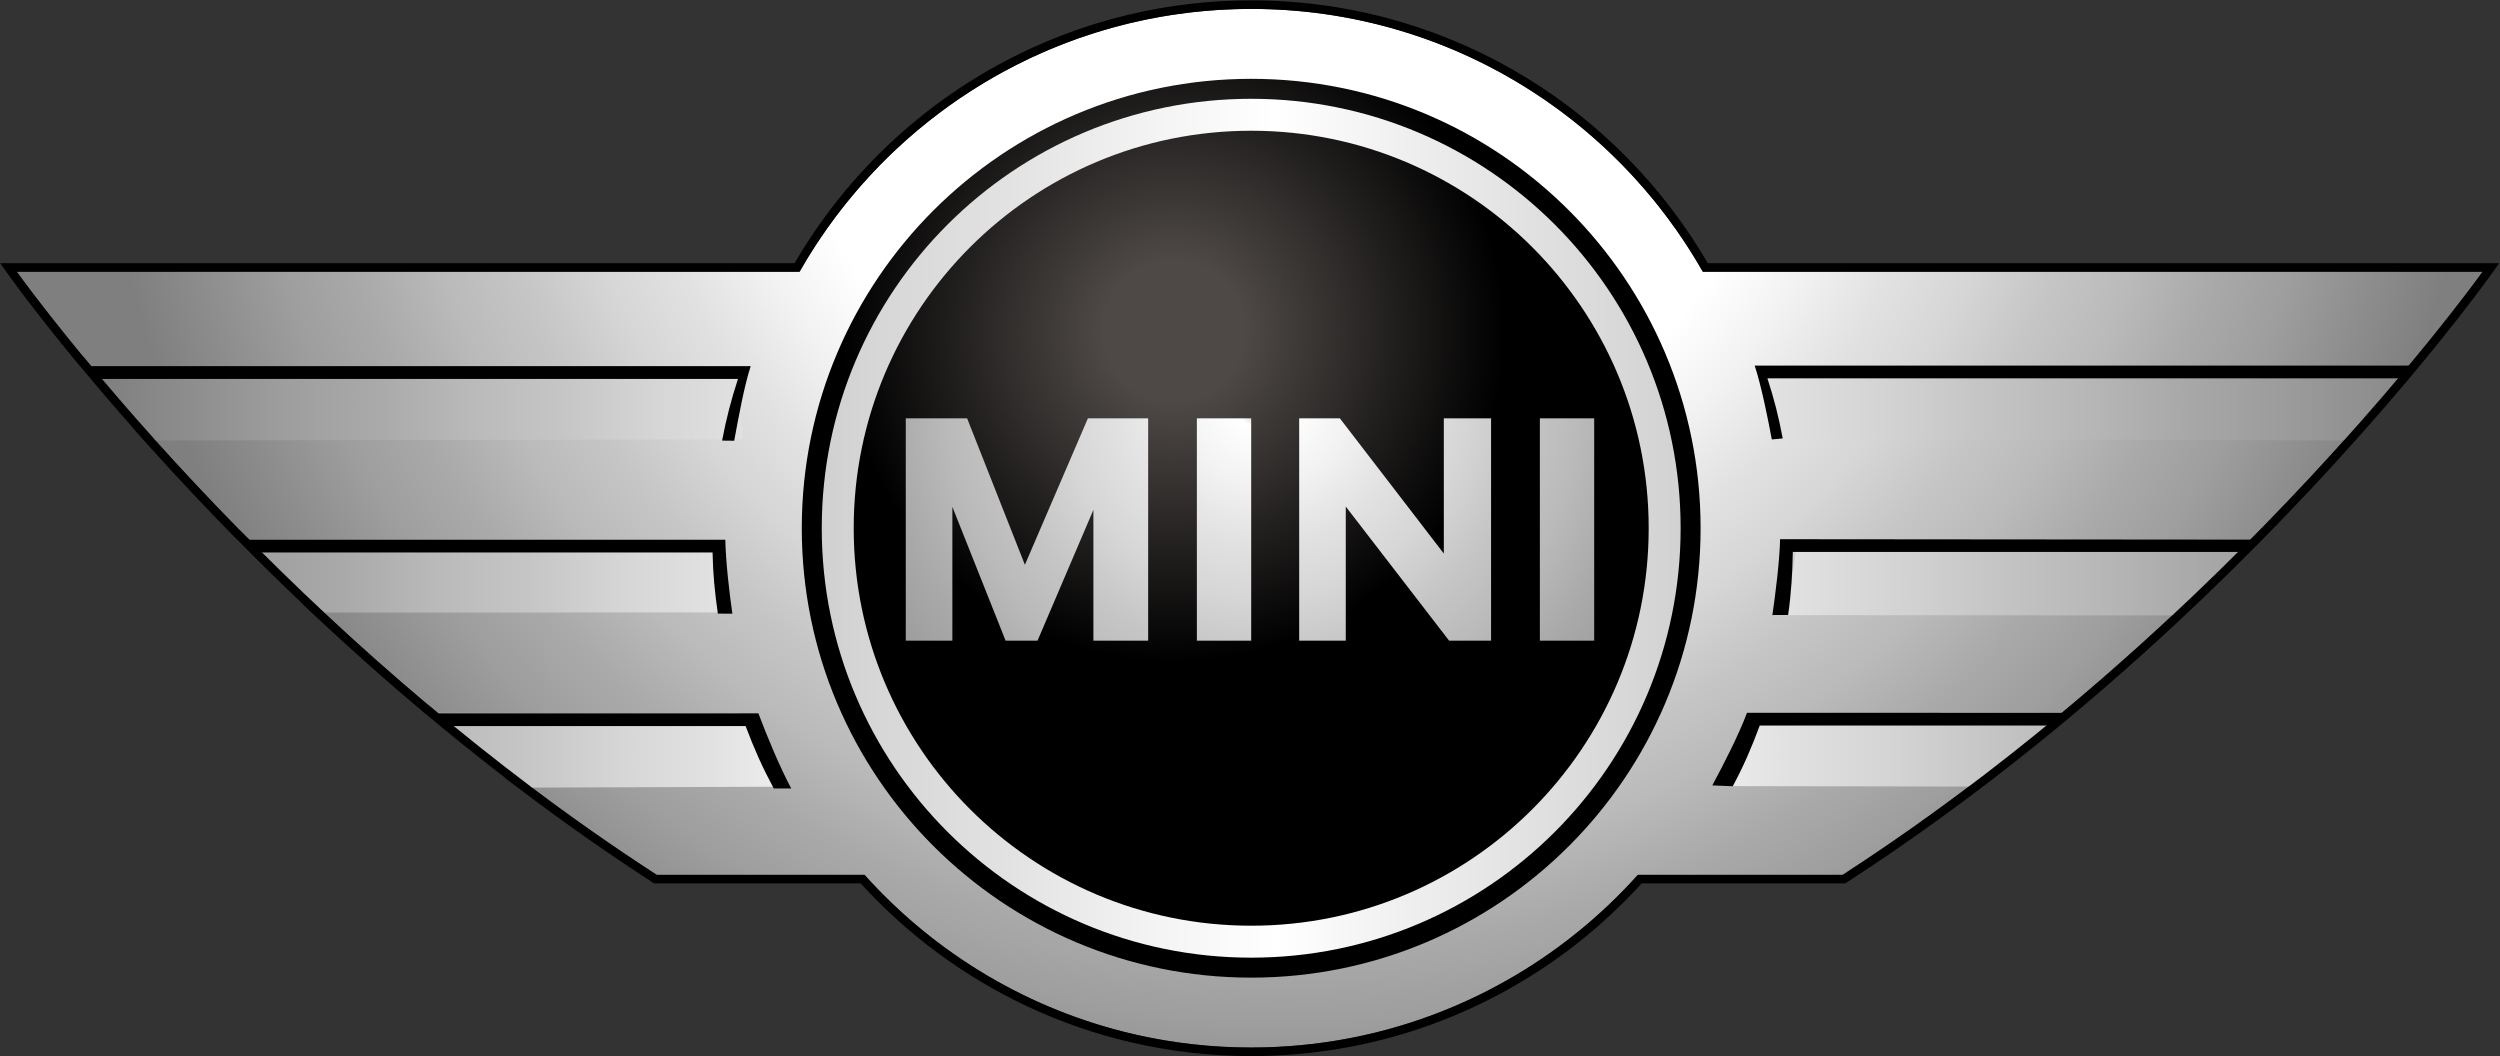 <?xml version="1.0" encoding="UTF-8" standalone="no"?>
<!-- Created with Inkscape (http://www.inkscape.org/) -->

<svg
   version="1.1"
   id="svg2"
   width="4516.333"
   height="1908.04"
   viewBox="0 0 4516.333 1908.04"
   sodipodi:docname="mini-cooper.eps"
   xmlns:inkscape="http://www.inkscape.org/namespaces/inkscape"
   xmlns:sodipodi="http://sodipodi.sourceforge.net/DTD/sodipodi-0.dtd"
   xmlns="http://www.w3.org/2000/svg"
   xmlns:svg="http://www.w3.org/2000/svg">
  <rect x="0" y="0" width="4516.333" height="1908.04" fill="#333333" stroke="none"/>
  <defs
     id="defs6">
    <clipPath
       clipPathUnits="userSpaceOnUse"
       id="clipPath18">
      <path
         d="m 23327.4,7155.14 c 0,3541.26 -2852.3,6411.96 -6370.7,6411.96 -3518.5,0 -6370.7,-2870.7 -6370.7,-6411.96 0,-3541.23 2852.2,-6411.968 6370.7,-6411.968 3518.4,0 6370.7,2870.738 6370.7,6411.968 z"
         clip-rule="evenodd"
         id="path16" />
    </clipPath>
    <radialGradient
       fx="1590.77"
       fy="982.569"
       cx="1590.77"
       cy="982.569"
       r="448.968"
       gradientUnits="userSpaceOnUse"
       gradientTransform="scale(10)"
       spreadMethod="pad"
       id="radialGradient26">
      <stop
         style="stop-opacity:1;stop-color:#4e4947"
         offset="0"
         id="stop20" />
      <stop
         style="stop-opacity:1;stop-color:#4e4947"
         offset="0.211"
         id="stop22" />
      <stop
         style="stop-opacity:1;stop-color:#000000"
         offset="1"
         id="stop24" />
    </radialGradient>
    <clipPath
       clipPathUnits="userSpaceOnUse"
       id="clipPath36">
      <path
         d="m 16956.6,1064.61 c -3363.8,0 -6090.6,2726.84 -6090.6,6090.55 0,3363.64 2726.8,6090.54 6090.6,6090.54 3363.8,0 6090.6,-2726.9 6090.6,-6090.54 0,-3363.71 -2726.8,-6090.55 -6090.6,-6090.55 z M 33642.2,10631.2 H 23077.5 c -1210.7,2127.1 -3498.2,3561.8 -6120.8,3561.8 -2622.8,0 -4910.3,-1434.7 -6121,-3561.8 H 10408.4 230.203 227.734 c 0,0 315.348,-443.6 904.946,-1157.68 h 2.52 c 264.72,-320.61 584.73,-695.74 956.32,-1109.72 h -2.47 c 345.4,-384.88 735.55,-803.4 1167.14,-1242.89 h 2.41 c 351.8,-358.25 731.29,-730.4 1136.75,-1109.73 h -2.47 c 436.92,-408.82 904.06,-825.94 1399.4,-1242.89 h 2.46 c 442.08,-372.1 906.69,-744.02 1392.28,-1109.73 h -2.53 c 545.92,-411.17 1118.42,-814.5 1715.47,-1201.4 h 2.47 1875.67 938.3 c 1288.5,-1436.23 3158.8,-2339.832 5240.3,-2339.832 2081.3,0 3951.6,903.602 5240.2,2339.832 h 2773.1 2.5 c 5305,3437.39 8672.2,8174.04 8672.2,8174.04 z"
         clip-rule="evenodd"
         id="path34" />
    </clipPath>
    <radialGradient
       fx="1743.6"
       fy="1460.81"
       cx="1743.6"
       cy="1460.81"
       r="1620.34"
       gradientUnits="userSpaceOnUse"
       gradientTransform="scale(10)"
       spreadMethod="pad"
       id="radialGradient76">
      <stop
         style="stop-opacity:1;stop-color:#ffffff"
         offset="0"
         id="stop38" />
      <stop
         style="stop-opacity:1;stop-color:#ffffff"
         offset="0.048"
         id="stop40" />
      <stop
         style="stop-opacity:1;stop-color:#ffffff"
         offset="0.096"
         id="stop42" />
      <stop
         style="stop-opacity:1;stop-color:#ffffff"
         offset="0.145"
         id="stop44" />
      <stop
         style="stop-opacity:1;stop-color:#ffffff"
         offset="0.193"
         id="stop46" />
      <stop
         style="stop-opacity:1;stop-color:#ffffff"
         offset="0.241"
         id="stop48" />
      <stop
         style="stop-opacity:1;stop-color:#ffffff"
         offset="0.289"
         id="stop50" />
      <stop
         style="stop-opacity:1;stop-color:#ffffff"
         offset="0.337"
         id="stop52" />
      <stop
         style="stop-opacity:1;stop-color:#ffffff"
         offset="0.386"
         id="stop54" />
      <stop
         style="stop-opacity:1;stop-color:#ffffff"
         offset="0.434"
         id="stop56" />
      <stop
         style="stop-opacity:1;stop-color:#f2f2f2"
         offset="0.497"
         id="stop58" />
      <stop
         style="stop-opacity:1;stop-color:#e2e2e2"
         offset="0.56"
         id="stop60" />
      <stop
         style="stop-opacity:1;stop-color:#d6d6d6"
         offset="0.622"
         id="stop62" />
      <stop
         style="stop-opacity:1;stop-color:#c6c6c6"
         offset="0.685"
         id="stop64" />
      <stop
         style="stop-opacity:1;stop-color:#bababa"
         offset="0.748"
         id="stop66" />
      <stop
         style="stop-opacity:1;stop-color:#aaaaaa"
         offset="0.811"
         id="stop68" />
      <stop
         style="stop-opacity:1;stop-color:#9e9e9e"
         offset="0.874"
         id="stop70" />
      <stop
         style="stop-opacity:1;stop-color:#8e8e8e"
         offset="0.937"
         id="stop72" />
      <stop
         style="stop-opacity:1;stop-color:#7f7f7f"
         offset="1"
         id="stop74" />
    </radialGradient>
    <clipPath
       clipPathUnits="userSpaceOnUse"
       id="clipPath86">
      <path
         d="m 24107.6,8373.14 7800.3,-29.54 c 269.2,288.46 597.1,710.63 856.5,1007.44 l -8908.7,-36.6 c 96,-287.61 194.4,-644.2 251.9,-941.3 z"
         clip-rule="evenodd"
         id="path84" />
    </clipPath>
    <linearGradient
       x1="3372.31"
       y1="574.381"
       x2="72.902"
       y2="574.381"
       gradientUnits="userSpaceOnUse"
       gradientTransform="scale(10)"
       spreadMethod="pad"
       id="linearGradient144">
      <stop
         style="stop-opacity:1;stop-color:#7f7f7f"
         offset="0"
         id="stop88" />
      <stop
         style="stop-opacity:1;stop-color:#8c8c8c"
         offset="0.041"
         id="stop90" />
      <stop
         style="stop-opacity:1;stop-color:#9b9b9b"
         offset="0.082"
         id="stop92" />
      <stop
         style="stop-opacity:1;stop-color:#a8a8a8"
         offset="0.124"
         id="stop94" />
      <stop
         style="stop-opacity:1;stop-color:#b7b7b7"
         offset="0.165"
         id="stop96" />
      <stop
         style="stop-opacity:1;stop-color:#c4c4c4"
         offset="0.206"
         id="stop98" />
      <stop
         style="stop-opacity:1;stop-color:#d3d3d3"
         offset="0.247"
         id="stop100" />
      <stop
         style="stop-opacity:1;stop-color:#e0e0e0"
         offset="0.289"
         id="stop102" />
      <stop
         style="stop-opacity:1;stop-color:#efefef"
         offset="0.33"
         id="stop104" />
      <stop
         style="stop-opacity:1;stop-color:#ffffff"
         offset="0.371"
         id="stop106" />
      <stop
         style="stop-opacity:1;stop-color:#ffffff"
         offset="0.403"
         id="stop108" />
      <stop
         style="stop-opacity:1;stop-color:#ffffff"
         offset="0.434"
         id="stop110" />
      <stop
         style="stop-opacity:1;stop-color:#ffffff"
         offset="0.466"
         id="stop112" />
      <stop
         style="stop-opacity:1;stop-color:#ffffff"
         offset="0.498"
         id="stop114" />
      <stop
         style="stop-opacity:1;stop-color:#ffffff"
         offset="0.529"
         id="stop116" />
      <stop
         style="stop-opacity:1;stop-color:#ffffff"
         offset="0.561"
         id="stop118" />
      <stop
         style="stop-opacity:1;stop-color:#ffffff"
         offset="0.593"
         id="stop120" />
      <stop
         style="stop-opacity:1;stop-color:#ffffff"
         offset="0.624"
         id="stop122" />
      <stop
         style="stop-opacity:1;stop-color:#ffffff"
         offset="0.656"
         id="stop124" />
      <stop
         style="stop-opacity:1;stop-color:#f2f2f2"
         offset="0.694"
         id="stop126" />
      <stop
         style="stop-opacity:1;stop-color:#e2e2e2"
         offset="0.732"
         id="stop128" />
      <stop
         style="stop-opacity:1;stop-color:#d6d6d6"
         offset="0.771"
         id="stop130" />
      <stop
         style="stop-opacity:1;stop-color:#c6c6c6"
         offset="0.809"
         id="stop132" />
      <stop
         style="stop-opacity:1;stop-color:#bababa"
         offset="0.847"
         id="stop134" />
      <stop
         style="stop-opacity:1;stop-color:#aaaaaa"
         offset="0.885"
         id="stop136" />
      <stop
         style="stop-opacity:1;stop-color:#9e9e9e"
         offset="0.924"
         id="stop138" />
      <stop
         style="stop-opacity:1;stop-color:#8e8e8e"
         offset="0.962"
         id="stop140" />
      <stop
         style="stop-opacity:1;stop-color:#7f7f7f"
         offset="1"
         id="stop142" />
    </linearGradient>
    <clipPath
       clipPathUnits="userSpaceOnUse"
       id="clipPath154">
      <path
         d="m 23883.2,4645.8 c -116.3,-301.3 -298.6,-701.73 -455.9,-985.07 l 3346.9,-7.1 c 395,284.31 852.1,691.25 1233.8,992.17 z"
         clip-rule="evenodd"
         id="path152" />
    </clipPath>
    <linearGradient
       x1="3387.72"
       y1="580.276"
       x2="88.314"
       y2="580.276"
       gradientUnits="userSpaceOnUse"
       gradientTransform="scale(10)"
       spreadMethod="pad"
       id="linearGradient212">
      <stop
         style="stop-opacity:1;stop-color:#7f7f7f"
         offset="0"
         id="stop156" />
      <stop
         style="stop-opacity:1;stop-color:#8c8c8c"
         offset="0.041"
         id="stop158" />
      <stop
         style="stop-opacity:1;stop-color:#9b9b9b"
         offset="0.082"
         id="stop160" />
      <stop
         style="stop-opacity:1;stop-color:#a8a8a8"
         offset="0.124"
         id="stop162" />
      <stop
         style="stop-opacity:1;stop-color:#b7b7b7"
         offset="0.165"
         id="stop164" />
      <stop
         style="stop-opacity:1;stop-color:#c4c4c4"
         offset="0.206"
         id="stop166" />
      <stop
         style="stop-opacity:1;stop-color:#d3d3d3"
         offset="0.247"
         id="stop168" />
      <stop
         style="stop-opacity:1;stop-color:#e0e0e0"
         offset="0.289"
         id="stop170" />
      <stop
         style="stop-opacity:1;stop-color:#efefef"
         offset="0.33"
         id="stop172" />
      <stop
         style="stop-opacity:1;stop-color:#ffffff"
         offset="0.371"
         id="stop174" />
      <stop
         style="stop-opacity:1;stop-color:#ffffff"
         offset="0.403"
         id="stop176" />
      <stop
         style="stop-opacity:1;stop-color:#ffffff"
         offset="0.434"
         id="stop178" />
      <stop
         style="stop-opacity:1;stop-color:#ffffff"
         offset="0.466"
         id="stop180" />
      <stop
         style="stop-opacity:1;stop-color:#ffffff"
         offset="0.498"
         id="stop182" />
      <stop
         style="stop-opacity:1;stop-color:#ffffff"
         offset="0.529"
         id="stop184" />
      <stop
         style="stop-opacity:1;stop-color:#ffffff"
         offset="0.561"
         id="stop186" />
      <stop
         style="stop-opacity:1;stop-color:#ffffff"
         offset="0.593"
         id="stop188" />
      <stop
         style="stop-opacity:1;stop-color:#ffffff"
         offset="0.624"
         id="stop190" />
      <stop
         style="stop-opacity:1;stop-color:#ffffff"
         offset="0.656"
         id="stop192" />
      <stop
         style="stop-opacity:1;stop-color:#f2f2f2"
         offset="0.694"
         id="stop194" />
      <stop
         style="stop-opacity:1;stop-color:#e2e2e2"
         offset="0.732"
         id="stop196" />
      <stop
         style="stop-opacity:1;stop-color:#d6d6d6"
         offset="0.771"
         id="stop198" />
      <stop
         style="stop-opacity:1;stop-color:#c6c6c6"
         offset="0.809"
         id="stop200" />
      <stop
         style="stop-opacity:1;stop-color:#bababa"
         offset="0.847"
         id="stop202" />
      <stop
         style="stop-opacity:1;stop-color:#aaaaaa"
         offset="0.885"
         id="stop204" />
      <stop
         style="stop-opacity:1;stop-color:#9e9e9e"
         offset="0.924"
         id="stop206" />
      <stop
         style="stop-opacity:1;stop-color:#8e8e8e"
         offset="0.962"
         id="stop208" />
      <stop
         style="stop-opacity:1;stop-color:#7f7f7f"
         offset="1"
         id="stop210" />
    </linearGradient>
    <clipPath
       clipPathUnits="userSpaceOnUse"
       id="clipPath222">
      <path
         d="m 1110.66,9351.04 c 259.28,-296.81 599.95,-718.49 869.09,-1006.94 l 8079.95,15.78 c 57.5,297.1 -232.55,703.55 -136.48,991.16 z"
         clip-rule="evenodd"
         id="path220" />
    </clipPath>
    <linearGradient
       x1="3436.57"
       y1="566.769"
       x2="137.166"
       y2="566.769"
       gradientUnits="userSpaceOnUse"
       gradientTransform="scale(10)"
       spreadMethod="pad"
       id="linearGradient280">
      <stop
         style="stop-opacity:1;stop-color:#7f7f7f"
         offset="0"
         id="stop224" />
      <stop
         style="stop-opacity:1;stop-color:#8c8c8c"
         offset="0.041"
         id="stop226" />
      <stop
         style="stop-opacity:1;stop-color:#9b9b9b"
         offset="0.082"
         id="stop228" />
      <stop
         style="stop-opacity:1;stop-color:#a8a8a8"
         offset="0.124"
         id="stop230" />
      <stop
         style="stop-opacity:1;stop-color:#b7b7b7"
         offset="0.165"
         id="stop232" />
      <stop
         style="stop-opacity:1;stop-color:#c4c4c4"
         offset="0.206"
         id="stop234" />
      <stop
         style="stop-opacity:1;stop-color:#d3d3d3"
         offset="0.247"
         id="stop236" />
      <stop
         style="stop-opacity:1;stop-color:#e0e0e0"
         offset="0.289"
         id="stop238" />
      <stop
         style="stop-opacity:1;stop-color:#efefef"
         offset="0.33"
         id="stop240" />
      <stop
         style="stop-opacity:1;stop-color:#ffffff"
         offset="0.371"
         id="stop242" />
      <stop
         style="stop-opacity:1;stop-color:#ffffff"
         offset="0.403"
         id="stop244" />
      <stop
         style="stop-opacity:1;stop-color:#ffffff"
         offset="0.434"
         id="stop246" />
      <stop
         style="stop-opacity:1;stop-color:#ffffff"
         offset="0.466"
         id="stop248" />
      <stop
         style="stop-opacity:1;stop-color:#ffffff"
         offset="0.498"
         id="stop250" />
      <stop
         style="stop-opacity:1;stop-color:#ffffff"
         offset="0.529"
         id="stop252" />
      <stop
         style="stop-opacity:1;stop-color:#ffffff"
         offset="0.561"
         id="stop254" />
      <stop
         style="stop-opacity:1;stop-color:#ffffff"
         offset="0.593"
         id="stop256" />
      <stop
         style="stop-opacity:1;stop-color:#ffffff"
         offset="0.624"
         id="stop258" />
      <stop
         style="stop-opacity:1;stop-color:#ffffff"
         offset="0.656"
         id="stop260" />
      <stop
         style="stop-opacity:1;stop-color:#f2f2f2"
         offset="0.694"
         id="stop262" />
      <stop
         style="stop-opacity:1;stop-color:#e2e2e2"
         offset="0.732"
         id="stop264" />
      <stop
         style="stop-opacity:1;stop-color:#d6d6d6"
         offset="0.771"
         id="stop266" />
      <stop
         style="stop-opacity:1;stop-color:#c6c6c6"
         offset="0.809"
         id="stop268" />
      <stop
         style="stop-opacity:1;stop-color:#bababa"
         offset="0.847"
         id="stop270" />
      <stop
         style="stop-opacity:1;stop-color:#aaaaaa"
         offset="0.885"
         id="stop272" />
      <stop
         style="stop-opacity:1;stop-color:#9e9e9e"
         offset="0.924"
         id="stop274" />
      <stop
         style="stop-opacity:1;stop-color:#8e8e8e"
         offset="0.962"
         id="stop276" />
      <stop
         style="stop-opacity:1;stop-color:#7f7f7f"
         offset="1"
         id="stop278" />
    </linearGradient>
    <clipPath
       clipPathUnits="userSpaceOnUse"
       id="clipPath290">
      <path
         d="m 3355.77,6998.41 c 309.62,-297.83 610.98,-698.25 930.93,-985.67 l 5486.51,0.42 c -43.22,290.91 -42.34,691.41 -48.55,985.25 z"
         clip-rule="evenodd"
         id="path288" />
    </clipPath>
    <linearGradient
       x1="3390.88"
       y1="580.216"
       x2="91.475"
       y2="580.216"
       gradientUnits="userSpaceOnUse"
       gradientTransform="scale(10)"
       spreadMethod="pad"
       id="linearGradient348">
      <stop
         style="stop-opacity:1;stop-color:#7f7f7f"
         offset="0"
         id="stop292" />
      <stop
         style="stop-opacity:1;stop-color:#8c8c8c"
         offset="0.041"
         id="stop294" />
      <stop
         style="stop-opacity:1;stop-color:#9b9b9b"
         offset="0.082"
         id="stop296" />
      <stop
         style="stop-opacity:1;stop-color:#a8a8a8"
         offset="0.124"
         id="stop298" />
      <stop
         style="stop-opacity:1;stop-color:#b7b7b7"
         offset="0.165"
         id="stop300" />
      <stop
         style="stop-opacity:1;stop-color:#c4c4c4"
         offset="0.206"
         id="stop302" />
      <stop
         style="stop-opacity:1;stop-color:#d3d3d3"
         offset="0.247"
         id="stop304" />
      <stop
         style="stop-opacity:1;stop-color:#e0e0e0"
         offset="0.289"
         id="stop306" />
      <stop
         style="stop-opacity:1;stop-color:#efefef"
         offset="0.33"
         id="stop308" />
      <stop
         style="stop-opacity:1;stop-color:#ffffff"
         offset="0.371"
         id="stop310" />
      <stop
         style="stop-opacity:1;stop-color:#ffffff"
         offset="0.403"
         id="stop312" />
      <stop
         style="stop-opacity:1;stop-color:#ffffff"
         offset="0.434"
         id="stop314" />
      <stop
         style="stop-opacity:1;stop-color:#ffffff"
         offset="0.466"
         id="stop316" />
      <stop
         style="stop-opacity:1;stop-color:#ffffff"
         offset="0.498"
         id="stop318" />
      <stop
         style="stop-opacity:1;stop-color:#ffffff"
         offset="0.529"
         id="stop320" />
      <stop
         style="stop-opacity:1;stop-color:#ffffff"
         offset="0.561"
         id="stop322" />
      <stop
         style="stop-opacity:1;stop-color:#ffffff"
         offset="0.593"
         id="stop324" />
      <stop
         style="stop-opacity:1;stop-color:#ffffff"
         offset="0.624"
         id="stop326" />
      <stop
         style="stop-opacity:1;stop-color:#ffffff"
         offset="0.656"
         id="stop328" />
      <stop
         style="stop-opacity:1;stop-color:#f2f2f2"
         offset="0.694"
         id="stop330" />
      <stop
         style="stop-opacity:1;stop-color:#e2e2e2"
         offset="0.732"
         id="stop332" />
      <stop
         style="stop-opacity:1;stop-color:#d6d6d6"
         offset="0.771"
         id="stop334" />
      <stop
         style="stop-opacity:1;stop-color:#c6c6c6"
         offset="0.809"
         id="stop336" />
      <stop
         style="stop-opacity:1;stop-color:#bababa"
         offset="0.847"
         id="stop338" />
      <stop
         style="stop-opacity:1;stop-color:#aaaaaa"
         offset="0.885"
         id="stop340" />
      <stop
         style="stop-opacity:1;stop-color:#9e9e9e"
         offset="0.924"
         id="stop342" />
      <stop
         style="stop-opacity:1;stop-color:#8e8e8e"
         offset="0.962"
         id="stop344" />
      <stop
         style="stop-opacity:1;stop-color:#7f7f7f"
         offset="1"
         id="stop346" />
    </linearGradient>
    <clipPath
       clipPathUnits="userSpaceOnUse"
       id="clipPath358">
      <path
         d="m 5862.71,4653.58 c 381.67,-300.92 828.82,-729.84 1223.86,-1014.15 l 3483.23,12.67 c -157.2,283.33 -422.2,692.4 -538.5,993.7 z"
         clip-rule="evenodd"
         id="path356" />
    </clipPath>
    <linearGradient
       x1="3386.31"
       y1="580.192"
       x2="86.9"
       y2="580.192"
       gradientUnits="userSpaceOnUse"
       gradientTransform="scale(10)"
       spreadMethod="pad"
       id="linearGradient416">
      <stop
         style="stop-opacity:1;stop-color:#7f7f7f"
         offset="0"
         id="stop360" />
      <stop
         style="stop-opacity:1;stop-color:#8c8c8c"
         offset="0.041"
         id="stop362" />
      <stop
         style="stop-opacity:1;stop-color:#9b9b9b"
         offset="0.082"
         id="stop364" />
      <stop
         style="stop-opacity:1;stop-color:#a8a8a8"
         offset="0.124"
         id="stop366" />
      <stop
         style="stop-opacity:1;stop-color:#b7b7b7"
         offset="0.165"
         id="stop368" />
      <stop
         style="stop-opacity:1;stop-color:#c4c4c4"
         offset="0.206"
         id="stop370" />
      <stop
         style="stop-opacity:1;stop-color:#d3d3d3"
         offset="0.247"
         id="stop372" />
      <stop
         style="stop-opacity:1;stop-color:#e0e0e0"
         offset="0.289"
         id="stop374" />
      <stop
         style="stop-opacity:1;stop-color:#efefef"
         offset="0.33"
         id="stop376" />
      <stop
         style="stop-opacity:1;stop-color:#ffffff"
         offset="0.371"
         id="stop378" />
      <stop
         style="stop-opacity:1;stop-color:#ffffff"
         offset="0.403"
         id="stop380" />
      <stop
         style="stop-opacity:1;stop-color:#ffffff"
         offset="0.434"
         id="stop382" />
      <stop
         style="stop-opacity:1;stop-color:#ffffff"
         offset="0.466"
         id="stop384" />
      <stop
         style="stop-opacity:1;stop-color:#ffffff"
         offset="0.498"
         id="stop386" />
      <stop
         style="stop-opacity:1;stop-color:#ffffff"
         offset="0.529"
         id="stop388" />
      <stop
         style="stop-opacity:1;stop-color:#ffffff"
         offset="0.561"
         id="stop390" />
      <stop
         style="stop-opacity:1;stop-color:#ffffff"
         offset="0.593"
         id="stop392" />
      <stop
         style="stop-opacity:1;stop-color:#ffffff"
         offset="0.624"
         id="stop394" />
      <stop
         style="stop-opacity:1;stop-color:#ffffff"
         offset="0.656"
         id="stop396" />
      <stop
         style="stop-opacity:1;stop-color:#f2f2f2"
         offset="0.694"
         id="stop398" />
      <stop
         style="stop-opacity:1;stop-color:#e2e2e2"
         offset="0.732"
         id="stop400" />
      <stop
         style="stop-opacity:1;stop-color:#d6d6d6"
         offset="0.771"
         id="stop402" />
      <stop
         style="stop-opacity:1;stop-color:#c6c6c6"
         offset="0.809"
         id="stop404" />
      <stop
         style="stop-opacity:1;stop-color:#bababa"
         offset="0.847"
         id="stop406" />
      <stop
         style="stop-opacity:1;stop-color:#aaaaaa"
         offset="0.885"
         id="stop408" />
      <stop
         style="stop-opacity:1;stop-color:#9e9e9e"
         offset="0.924"
         id="stop410" />
      <stop
         style="stop-opacity:1;stop-color:#8e8e8e"
         offset="0.962"
         id="stop412" />
      <stop
         style="stop-opacity:1;stop-color:#7f7f7f"
         offset="1"
         id="stop414" />
    </linearGradient>
    <clipPath
       clipPathUnits="userSpaceOnUse"
       id="clipPath426">
      <path
         d="m 29580.8,5973.61 c 319.9,287.44 628.8,726.98 938.4,1024.8 h -6172.6 c -6.2,-293.84 -102.3,-729.81 -145.6,-1020.72 z"
         clip-rule="evenodd"
         id="path424" />
    </clipPath>
    <linearGradient
       x1="3392.83"
       y1="576.303"
       x2="93.426"
       y2="576.303"
       gradientUnits="userSpaceOnUse"
       gradientTransform="scale(10)"
       spreadMethod="pad"
       id="linearGradient484">
      <stop
         style="stop-opacity:1;stop-color:#7f7f7f"
         offset="0"
         id="stop428" />
      <stop
         style="stop-opacity:1;stop-color:#8c8c8c"
         offset="0.041"
         id="stop430" />
      <stop
         style="stop-opacity:1;stop-color:#9b9b9b"
         offset="0.082"
         id="stop432" />
      <stop
         style="stop-opacity:1;stop-color:#a8a8a8"
         offset="0.124"
         id="stop434" />
      <stop
         style="stop-opacity:1;stop-color:#b7b7b7"
         offset="0.165"
         id="stop436" />
      <stop
         style="stop-opacity:1;stop-color:#c4c4c4"
         offset="0.206"
         id="stop438" />
      <stop
         style="stop-opacity:1;stop-color:#d3d3d3"
         offset="0.247"
         id="stop440" />
      <stop
         style="stop-opacity:1;stop-color:#e0e0e0"
         offset="0.289"
         id="stop442" />
      <stop
         style="stop-opacity:1;stop-color:#efefef"
         offset="0.33"
         id="stop444" />
      <stop
         style="stop-opacity:1;stop-color:#ffffff"
         offset="0.371"
         id="stop446" />
      <stop
         style="stop-opacity:1;stop-color:#ffffff"
         offset="0.403"
         id="stop448" />
      <stop
         style="stop-opacity:1;stop-color:#ffffff"
         offset="0.434"
         id="stop450" />
      <stop
         style="stop-opacity:1;stop-color:#ffffff"
         offset="0.466"
         id="stop452" />
      <stop
         style="stop-opacity:1;stop-color:#ffffff"
         offset="0.498"
         id="stop454" />
      <stop
         style="stop-opacity:1;stop-color:#ffffff"
         offset="0.529"
         id="stop456" />
      <stop
         style="stop-opacity:1;stop-color:#ffffff"
         offset="0.561"
         id="stop458" />
      <stop
         style="stop-opacity:1;stop-color:#ffffff"
         offset="0.593"
         id="stop460" />
      <stop
         style="stop-opacity:1;stop-color:#ffffff"
         offset="0.624"
         id="stop462" />
      <stop
         style="stop-opacity:1;stop-color:#ffffff"
         offset="0.656"
         id="stop464" />
      <stop
         style="stop-opacity:1;stop-color:#f2f2f2"
         offset="0.694"
         id="stop466" />
      <stop
         style="stop-opacity:1;stop-color:#e2e2e2"
         offset="0.732"
         id="stop468" />
      <stop
         style="stop-opacity:1;stop-color:#d6d6d6"
         offset="0.771"
         id="stop470" />
      <stop
         style="stop-opacity:1;stop-color:#c6c6c6"
         offset="0.809"
         id="stop472" />
      <stop
         style="stop-opacity:1;stop-color:#bababa"
         offset="0.847"
         id="stop474" />
      <stop
         style="stop-opacity:1;stop-color:#aaaaaa"
         offset="0.885"
         id="stop476" />
      <stop
         style="stop-opacity:1;stop-color:#9e9e9e"
         offset="0.924"
         id="stop478" />
      <stop
         style="stop-opacity:1;stop-color:#8e8e8e"
         offset="0.962"
         id="stop480" />
      <stop
         style="stop-opacity:1;stop-color:#7f7f7f"
         offset="1"
         id="stop482" />
    </linearGradient>
    <clipPath
       clipPathUnits="userSpaceOnUse"
       id="clipPath508">
      <path
         d="m 16956.7,1768.37 c -2975.2,0 -5386.9,2411.77 -5386.9,5386.79 0,2975.04 2411.7,5386.84 5386.9,5386.84 2975.1,0 5386.9,-2411.8 5386.9,-5386.84 0,-2975.02 -2411.8,-5386.79 -5386.9,-5386.79 z m 0,11206.63 c -3214.3,0 -5820,-2605.7 -5820,-5819.84 0,-3214.22 2605.7,-5819.89 5820,-5819.89 3214.3,0 5819.9,2605.67 5819.9,5819.89 0,3214.14 -2605.6,5819.84 -5819.9,5819.84 z"
         clip-rule="evenodd"
         id="path506" />
    </clipPath>
    <linearGradient
       x1="3337.29"
       y1="1008.09"
       x2="80.662"
       y2="1001.05"
       gradientUnits="userSpaceOnUse"
       gradientTransform="scale(10)"
       spreadMethod="pad"
       id="linearGradient548">
      <stop
         style="stop-opacity:1;stop-color:#7f7f7f"
         offset="0"
         id="stop510" />
      <stop
         style="stop-opacity:1;stop-color:#8c8c8c"
         offset="0.055"
         id="stop512" />
      <stop
         style="stop-opacity:1;stop-color:#9b9b9b"
         offset="0.11"
         id="stop514" />
      <stop
         style="stop-opacity:1;stop-color:#a8a8a8"
         offset="0.165"
         id="stop516" />
      <stop
         style="stop-opacity:1;stop-color:#b7b7b7"
         offset="0.219"
         id="stop518" />
      <stop
         style="stop-opacity:1;stop-color:#c4c4c4"
         offset="0.274"
         id="stop520" />
      <stop
         style="stop-opacity:1;stop-color:#d3d3d3"
         offset="0.329"
         id="stop522" />
      <stop
         style="stop-opacity:1;stop-color:#e0e0e0"
         offset="0.384"
         id="stop524" />
      <stop
         style="stop-opacity:1;stop-color:#efefef"
         offset="0.439"
         id="stop526" />
      <stop
         style="stop-opacity:1;stop-color:#ffffff"
         offset="0.494"
         id="stop528" />
      <stop
         style="stop-opacity:1;stop-color:#f2f2f2"
         offset="0.55"
         id="stop530" />
      <stop
         style="stop-opacity:1;stop-color:#e2e2e2"
         offset="0.606"
         id="stop532" />
      <stop
         style="stop-opacity:1;stop-color:#d6d6d6"
         offset="0.662"
         id="stop534" />
      <stop
         style="stop-opacity:1;stop-color:#c6c6c6"
         offset="0.719"
         id="stop536" />
      <stop
         style="stop-opacity:1;stop-color:#bababa"
         offset="0.775"
         id="stop538" />
      <stop
         style="stop-opacity:1;stop-color:#aaaaaa"
         offset="0.831"
         id="stop540" />
      <stop
         style="stop-opacity:1;stop-color:#9e9e9e"
         offset="0.887"
         id="stop542" />
      <stop
         style="stop-opacity:1;stop-color:#8e8e8e"
         offset="0.944"
         id="stop544" />
      <stop
         style="stop-opacity:1;stop-color:#7f7f7f"
         offset="1"
         id="stop546" />
    </linearGradient>
    <clipPath
       clipPathUnits="userSpaceOnUse"
       id="clipPath558">
      <path
         d="m 16220.4,5631.4 h 736.2 v 3013.1 h -736.2 z"
         clip-rule="evenodd"
         id="path556" />
    </clipPath>
    <radialGradient
       fx="1712.19"
       fy="891.548"
       cx="1712.19"
       cy="891.548"
       r="737.237"
       gradientUnits="userSpaceOnUse"
       gradientTransform="scale(10)"
       spreadMethod="pad"
       id="radialGradient598">
      <stop
         style="stop-opacity:1;stop-color:#7f7f7f"
         offset="0"
         id="stop560" />
      <stop
         style="stop-opacity:1;stop-color:#8c8c8c"
         offset="0.006"
         id="stop562" />
      <stop
         style="stop-opacity:1;stop-color:#9b9b9b"
         offset="0.012"
         id="stop564" />
      <stop
         style="stop-opacity:1;stop-color:#a8a8a8"
         offset="0.018"
         id="stop566" />
      <stop
         style="stop-opacity:1;stop-color:#b7b7b7"
         offset="0.024"
         id="stop568" />
      <stop
         style="stop-opacity:1;stop-color:#c4c4c4"
         offset="0.03"
         id="stop570" />
      <stop
         style="stop-opacity:1;stop-color:#d3d3d3"
         offset="0.036"
         id="stop572" />
      <stop
         style="stop-opacity:1;stop-color:#e0e0e0"
         offset="0.042"
         id="stop574" />
      <stop
         style="stop-opacity:1;stop-color:#efefef"
         offset="0.049"
         id="stop576" />
      <stop
         style="stop-opacity:1;stop-color:#ffffff"
         offset="0.055"
         id="stop578" />
      <stop
         style="stop-opacity:1;stop-color:#f2f2f2"
         offset="0.16"
         id="stop580" />
      <stop
         style="stop-opacity:1;stop-color:#e2e2e2"
         offset="0.265"
         id="stop582" />
      <stop
         style="stop-opacity:1;stop-color:#d6d6d6"
         offset="0.37"
         id="stop584" />
      <stop
         style="stop-opacity:1;stop-color:#c6c6c6"
         offset="0.475"
         id="stop586" />
      <stop
         style="stop-opacity:1;stop-color:#bababa"
         offset="0.58"
         id="stop588" />
      <stop
         style="stop-opacity:1;stop-color:#aaaaaa"
         offset="0.685"
         id="stop590" />
      <stop
         style="stop-opacity:1;stop-color:#9e9e9e"
         offset="0.79"
         id="stop592" />
      <stop
         style="stop-opacity:1;stop-color:#8e8e8e"
         offset="0.895"
         id="stop594" />
      <stop
         style="stop-opacity:1;stop-color:#7f7f7f"
         offset="1"
         id="stop596" />
    </radialGradient>
    <clipPath
       clipPathUnits="userSpaceOnUse"
       id="clipPath608">
      <path
         d="m 14818.1,8644.5 h -74.3 l -854,-1984.68 -783,1984.68 h -831.4 V 5631.4 h 631.5 v 1813.38 l 721.3,-1813.38 h 433 l 756.9,1772.5 V 5631.4 h 742.2 V 8644.5 H 14836 Z"
         clip-rule="evenodd"
         id="path606" />
    </clipPath>
    <radialGradient
       fx="1712.19"
       fy="891.548"
       cx="1712.19"
       cy="891.548"
       r="737.237"
       gradientUnits="userSpaceOnUse"
       gradientTransform="scale(10)"
       spreadMethod="pad"
       id="radialGradient648">
      <stop
         style="stop-opacity:1;stop-color:#7f7f7f"
         offset="0"
         id="stop610" />
      <stop
         style="stop-opacity:1;stop-color:#8c8c8c"
         offset="0.006"
         id="stop612" />
      <stop
         style="stop-opacity:1;stop-color:#9b9b9b"
         offset="0.012"
         id="stop614" />
      <stop
         style="stop-opacity:1;stop-color:#a8a8a8"
         offset="0.018"
         id="stop616" />
      <stop
         style="stop-opacity:1;stop-color:#b7b7b7"
         offset="0.024"
         id="stop618" />
      <stop
         style="stop-opacity:1;stop-color:#c4c4c4"
         offset="0.03"
         id="stop620" />
      <stop
         style="stop-opacity:1;stop-color:#d3d3d3"
         offset="0.036"
         id="stop622" />
      <stop
         style="stop-opacity:1;stop-color:#e0e0e0"
         offset="0.042"
         id="stop624" />
      <stop
         style="stop-opacity:1;stop-color:#efefef"
         offset="0.049"
         id="stop626" />
      <stop
         style="stop-opacity:1;stop-color:#ffffff"
         offset="0.055"
         id="stop628" />
      <stop
         style="stop-opacity:1;stop-color:#f2f2f2"
         offset="0.16"
         id="stop630" />
      <stop
         style="stop-opacity:1;stop-color:#e2e2e2"
         offset="0.265"
         id="stop632" />
      <stop
         style="stop-opacity:1;stop-color:#d6d6d6"
         offset="0.37"
         id="stop634" />
      <stop
         style="stop-opacity:1;stop-color:#c6c6c6"
         offset="0.475"
         id="stop636" />
      <stop
         style="stop-opacity:1;stop-color:#bababa"
         offset="0.58"
         id="stop638" />
      <stop
         style="stop-opacity:1;stop-color:#aaaaaa"
         offset="0.685"
         id="stop640" />
      <stop
         style="stop-opacity:1;stop-color:#9e9e9e"
         offset="0.79"
         id="stop642" />
      <stop
         style="stop-opacity:1;stop-color:#8e8e8e"
         offset="0.895"
         id="stop644" />
      <stop
         style="stop-opacity:1;stop-color:#7f7f7f"
         offset="1"
         id="stop646" />
    </radialGradient>
    <clipPath
       clipPathUnits="userSpaceOnUse"
       id="clipPath658">
      <path
         d="m 19567.2,6813.18 v -1.29 l -1409,1832.61 H 17607 V 5631.41 h 631.5 V 7448.7 l 1400.2,-1817.29 h 569 V 8644.5 h -640.5 z"
         clip-rule="evenodd"
         id="path656" />
    </clipPath>
    <radialGradient
       fx="1712.19"
       fy="891.548"
       cx="1712.19"
       cy="891.548"
       r="737.237"
       gradientUnits="userSpaceOnUse"
       gradientTransform="scale(10)"
       spreadMethod="pad"
       id="radialGradient698">
      <stop
         style="stop-opacity:1;stop-color:#7f7f7f"
         offset="0"
         id="stop660" />
      <stop
         style="stop-opacity:1;stop-color:#8c8c8c"
         offset="0.006"
         id="stop662" />
      <stop
         style="stop-opacity:1;stop-color:#9b9b9b"
         offset="0.012"
         id="stop664" />
      <stop
         style="stop-opacity:1;stop-color:#a8a8a8"
         offset="0.018"
         id="stop666" />
      <stop
         style="stop-opacity:1;stop-color:#b7b7b7"
         offset="0.024"
         id="stop668" />
      <stop
         style="stop-opacity:1;stop-color:#c4c4c4"
         offset="0.03"
         id="stop670" />
      <stop
         style="stop-opacity:1;stop-color:#d3d3d3"
         offset="0.036"
         id="stop672" />
      <stop
         style="stop-opacity:1;stop-color:#e0e0e0"
         offset="0.042"
         id="stop674" />
      <stop
         style="stop-opacity:1;stop-color:#efefef"
         offset="0.049"
         id="stop676" />
      <stop
         style="stop-opacity:1;stop-color:#ffffff"
         offset="0.055"
         id="stop678" />
      <stop
         style="stop-opacity:1;stop-color:#f2f2f2"
         offset="0.16"
         id="stop680" />
      <stop
         style="stop-opacity:1;stop-color:#e2e2e2"
         offset="0.265"
         id="stop682" />
      <stop
         style="stop-opacity:1;stop-color:#d6d6d6"
         offset="0.37"
         id="stop684" />
      <stop
         style="stop-opacity:1;stop-color:#c6c6c6"
         offset="0.475"
         id="stop686" />
      <stop
         style="stop-opacity:1;stop-color:#bababa"
         offset="0.58"
         id="stop688" />
      <stop
         style="stop-opacity:1;stop-color:#aaaaaa"
         offset="0.685"
         id="stop690" />
      <stop
         style="stop-opacity:1;stop-color:#9e9e9e"
         offset="0.79"
         id="stop692" />
      <stop
         style="stop-opacity:1;stop-color:#8e8e8e"
         offset="0.895"
         id="stop694" />
      <stop
         style="stop-opacity:1;stop-color:#7f7f7f"
         offset="1"
         id="stop696" />
    </radialGradient>
    <clipPath
       clipPathUnits="userSpaceOnUse"
       id="clipPath708">
      <path
         d="m 20868.9,5631.4 h 736.2 v 3013.1 h -736.2 z"
         clip-rule="evenodd"
         id="path706" />
    </clipPath>
    <radialGradient
       fx="1712.19"
       fy="891.548"
       cx="1712.19"
       cy="891.548"
       r="737.237"
       gradientUnits="userSpaceOnUse"
       gradientTransform="scale(10)"
       spreadMethod="pad"
       id="radialGradient748">
      <stop
         style="stop-opacity:1;stop-color:#7f7f7f"
         offset="0"
         id="stop710" />
      <stop
         style="stop-opacity:1;stop-color:#8c8c8c"
         offset="0.006"
         id="stop712" />
      <stop
         style="stop-opacity:1;stop-color:#9b9b9b"
         offset="0.012"
         id="stop714" />
      <stop
         style="stop-opacity:1;stop-color:#a8a8a8"
         offset="0.018"
         id="stop716" />
      <stop
         style="stop-opacity:1;stop-color:#b7b7b7"
         offset="0.024"
         id="stop718" />
      <stop
         style="stop-opacity:1;stop-color:#c4c4c4"
         offset="0.03"
         id="stop720" />
      <stop
         style="stop-opacity:1;stop-color:#d3d3d3"
         offset="0.036"
         id="stop722" />
      <stop
         style="stop-opacity:1;stop-color:#e0e0e0"
         offset="0.042"
         id="stop724" />
      <stop
         style="stop-opacity:1;stop-color:#efefef"
         offset="0.049"
         id="stop726" />
      <stop
         style="stop-opacity:1;stop-color:#ffffff"
         offset="0.055"
         id="stop728" />
      <stop
         style="stop-opacity:1;stop-color:#f2f2f2"
         offset="0.16"
         id="stop730" />
      <stop
         style="stop-opacity:1;stop-color:#e2e2e2"
         offset="0.265"
         id="stop732" />
      <stop
         style="stop-opacity:1;stop-color:#d6d6d6"
         offset="0.37"
         id="stop734" />
      <stop
         style="stop-opacity:1;stop-color:#c6c6c6"
         offset="0.475"
         id="stop736" />
      <stop
         style="stop-opacity:1;stop-color:#bababa"
         offset="0.58"
         id="stop738" />
      <stop
         style="stop-opacity:1;stop-color:#aaaaaa"
         offset="0.685"
         id="stop740" />
      <stop
         style="stop-opacity:1;stop-color:#9e9e9e"
         offset="0.79"
         id="stop742" />
      <stop
         style="stop-opacity:1;stop-color:#8e8e8e"
         offset="0.895"
         id="stop744" />
      <stop
         style="stop-opacity:1;stop-color:#7f7f7f"
         offset="1"
         id="stop746" />
    </radialGradient>
  </defs>
  <sodipodi:namedview
     id="namedview4"
     pagecolor="#ffffff"
     bordercolor="#000000"
     borderopacity="0.25"
     inkscape:showpageshadow="2"
     inkscape:pageopacity="0.0"
     inkscape:pagecheckerboard="0"
     inkscape:deskcolor="#d1d1d1" />
  <g
     id="g8"
     inkscape:groupmode="layer"
     inkscape:label="ink_ext_XXXXXX"
     transform="matrix(1.333,0,0,-1.333,0,1908.04)">
    <g
       id="g10"
       transform="scale(0.1)">
      <g
         id="g12">
        <g
           id="g14"
           clip-path="url(#clipPath18)">
          <path
             d="m 23327.4,7155.14 c 0,3541.26 -2852.3,6411.96 -6370.7,6411.96 -3518.5,0 -6370.7,-2870.7 -6370.7,-6411.96 0,-3541.23 2852.2,-6411.968 6370.7,-6411.968 3518.4,0 6370.7,2870.738 6370.7,6411.968"
             style="fill:url(#radialGradient26);fill-opacity:1;fill-rule:nonzero;stroke:none"
             id="path28" />
        </g>
      </g>
      <g
         id="g30">
        <g
           id="g32"
           clip-path="url(#clipPath36)">
          <path
             d="m 16956.6,1064.61 c -3363.8,0 -6090.6,2726.84 -6090.6,6090.55 0,3363.64 2726.8,6090.54 6090.6,6090.54 3363.8,0 6090.6,-2726.9 6090.6,-6090.54 0,-3363.71 -2726.8,-6090.55 -6090.6,-6090.55 z M 33642.2,10631.2 H 23077.5 c -1210.7,2127.1 -3498.2,3561.8 -6120.8,3561.8 -2622.8,0 -4910.3,-1434.7 -6121,-3561.8 H 10408.4 230.203 227.734 c 0,0 315.348,-443.6 904.946,-1157.68 h 2.52 c 264.72,-320.61 584.73,-695.74 956.32,-1109.72 h -2.47 c 345.4,-384.88 735.55,-803.4 1167.14,-1242.89 h 2.41 c 351.8,-358.25 731.29,-730.4 1136.75,-1109.73 h -2.47 c 436.92,-408.82 904.06,-825.94 1399.4,-1242.89 h 2.46 c 442.08,-372.1 906.69,-744.02 1392.28,-1109.73 h -2.53 c 545.92,-411.17 1118.42,-814.5 1715.47,-1201.4 h 2.47 1875.67 938.3 c 1288.5,-1436.23 3158.8,-2339.832 5240.3,-2339.832 2081.3,0 3951.6,903.602 5240.2,2339.832 h 2773.1 2.5 c 5305,3437.39 8672.2,8174.04 8672.2,8174.04 h -2.5"
             style="fill:url(#radialGradient76);fill-opacity:1;fill-rule:nonzero;stroke:none"
             id="path78" />
        </g>
      </g>
      <g
         id="g80">
        <g
           id="g82"
           clip-path="url(#clipPath86)">
          <path
             d="m 24107.6,8373.14 7800.3,-29.54 c 269.2,288.46 597.1,710.63 856.5,1007.44 l -8908.7,-36.6 c 96,-287.61 194.4,-644.2 251.9,-941.3"
             style="fill:url(#linearGradient144);fill-opacity:1;fill-rule:nonzero;stroke:none"
             id="path146" />
        </g>
      </g>
      <g
         id="g148">
        <g
           id="g150"
           clip-path="url(#clipPath154)">
          <path
             d="m 23883.2,4645.8 c -116.3,-301.3 -298.6,-701.73 -455.9,-985.07 l 3346.9,-7.1 c 395,284.31 852.1,691.25 1233.8,992.17 h -4124.8"
             style="fill:url(#linearGradient212);fill-opacity:1;fill-rule:nonzero;stroke:none"
             id="path214" />
        </g>
      </g>
      <g
         id="g216">
        <g
           id="g218"
           clip-path="url(#clipPath222)">
          <path
             d="m 1110.66,9351.04 c 259.28,-296.81 599.95,-718.49 869.09,-1006.94 l 8079.95,15.78 c 57.5,297.1 -232.55,703.55 -136.48,991.16 H 1110.66"
             style="fill:url(#linearGradient280);fill-opacity:1;fill-rule:nonzero;stroke:none"
             id="path282" />
        </g>
      </g>
      <g
         id="g284">
        <g
           id="g286"
           clip-path="url(#clipPath290)">
          <path
             d="m 3355.77,6998.41 c 309.62,-297.83 610.98,-698.25 930.93,-985.67 l 5486.51,0.42 c -43.22,290.91 -42.34,691.41 -48.55,985.25 H 3355.77"
             style="fill:url(#linearGradient348);fill-opacity:1;fill-rule:nonzero;stroke:none"
             id="path350" />
        </g>
      </g>
      <g
         id="g352">
        <g
           id="g354"
           clip-path="url(#clipPath358)">
          <path
             d="m 5862.71,4653.58 c 381.67,-300.92 828.82,-729.84 1223.86,-1014.15 l 3483.23,12.67 c -157.2,283.33 -422.2,692.4 -538.5,993.7 l -4168.59,7.78"
             style="fill:url(#linearGradient416);fill-opacity:1;fill-rule:nonzero;stroke:none"
             id="path418" />
        </g>
      </g>
      <g
         id="g420">
        <g
           id="g422"
           clip-path="url(#clipPath426)">
          <path
             d="m 29580.8,5973.61 c 319.9,287.44 628.8,726.98 938.4,1024.8 h -6172.6 c -6.2,-293.84 -102.3,-729.81 -145.6,-1020.72 l 5379.8,-4.08"
             style="fill:url(#linearGradient484);fill-opacity:1;fill-rule:nonzero;stroke:none"
             id="path486" />
        </g>
      </g>
      <path
         d="m 24160.1,8372 c -55.8,297.82 -114.2,526.07 -207.4,814.41 h 8634.7 l 70.1,172.67 h -8877 c 93,-287.61 176.2,-703.52 231.8,-1000.62 l 147.8,13.54"
         style="fill:#000000;fill-opacity:1;fill-rule:evenodd;stroke:none"
         id="path488" />
      <path
         d="m 23482.9,3658.27 c 152.1,283.19 253.3,521.02 365.7,822.15 l 0.3,0.76 h 3972.2 l 179.3,171.78 -4324.5,0.88 c -112.5,-301.29 -317.9,-700.66 -470.1,-984 l 277.1,-11.57"
         style="fill:#000000;fill-opacity:1;fill-rule:evenodd;stroke:none"
         id="path490" />
      <path
         d="m 24233.3,5979.43 c 41.9,291.76 57.8,559.66 63.8,854.36 h 6117.2 l 203.7,166.94 -6493.6,5.73 c -6,-293.84 -62.4,-736.98 -104.2,-1027.89 l 213.1,0.86"
         style="fill:#000000;fill-opacity:1;fill-rule:evenodd;stroke:none"
         id="path492" />
      <path
         d="m 1312.6,9178.85 h 8688.7 c -93.21,-288.33 -159.07,-538.28 -214.89,-836.11 l 163.79,-1.96 c 55.6,297.1 130.4,723.14 223.3,1010.74 H 1217.77 l 94.83,-172.67"
         style="fill:#000000;fill-opacity:1;fill-rule:evenodd;stroke:none"
         id="path494" />
      <path
         d="m 3422.07,6826.23 h 6234.81 c 6.03,-294.71 29.86,-536.45 71.73,-828.22 l 196.65,-1.02 c -41.83,290.91 -89.67,708.07 -95.69,1001.91 H 3323.95 l 98.12,-172.67"
         style="fill:#000000;fill-opacity:1;fill-rule:evenodd;stroke:none"
         id="path496" />
      <path
         d="m 6013,4473.61 h 4092.1 c 112.9,-302.24 228.4,-560.75 381,-845.01 l 237,-0.33 c -152.2,283.34 -332.4,716.71 -445,1018.01 H 5916.37 L 6013,4473.61"
         style="fill:#000000;fill-opacity:1;fill-rule:evenodd;stroke:none"
         id="path498" />
      <path
         d="m 23144.5,10747.1 c -596.1,1024 -1436.2,1884.8 -2445.3,2505.8 -533.3,328.2 -1110.6,586.1 -1711.1,763.4 -659.6,194.6 -1343.7,293.2 -2031.4,292.6 -563.1,0.4 -1124.2,-65.6 -1671.8,-196.4 -609.8,-145.9 -1197.7,-372.1 -1748.1,-672.5 -1151.2,-628.1 -2108.4,-1559.4 -2768,-2692.9 H 1.441 L 133.703,10563.5 c 66.293,-92.1 133.844,-183.2 202.641,-273.4 114.797,-150.9 231.57,-301.3 349.793,-449.78 129.176,-162.09 259.836,-322.99 391.963,-482.68 h 2.6 c 245.97,-296.69 496.74,-589.39 752.2,-877.95 h -3.61 l 173.52,-193.3 c 401.66,-447.42 782.87,-851.81 1204.76,-1281.37 h 2.45 c 292.96,-297.58 590.85,-590.28 893.54,-877.95 h -4.02 l 214.14,-200.48 c 476.93,-446.51 936.17,-852.93 1436.29,-1274.19 h 2.51 c 357.5,-300.33 721.32,-593.05 1091.23,-877.95 h -5.32 l 276.32,-208.41 c 559.7,-422.14 1134.11,-824.42 1722.16,-1206.08 l 28.78,-18.68 h 2799.25 c 634.3,-697.17 1399.7,-1262.56 2252.5,-1663.905 451.8,-212.539 924.9,-376.73 1411.3,-489.832 533.7,-124.121 1080,-186.563 1628,-186.102 448.6,-0.203 896.2,41.562 1337,124.758 1524,287.746 2910.7,1068.201 3954.6,2215.081 h 2758.5 c 446.6,289.65 857.7,570.67 1288.3,882.88 459,332.8 909.1,677.79 1349.7,1034.6 635.1,514.4 1252.2,1050.73 1850,1608.01 994.4,926.59 1951.9,1919.61 2841.9,2950.07 321.7,372.5 642.8,759.83 948,1147.95 81.2,103.31 161.6,207.21 241.1,311.81 137.8,180.7 219.4,295.9 345.2,470.5 z m 10497.7,-115.9 h 2.5 c -69,-95.8 -139.4,-190.6 -211.1,-284.4 -79.1,-104.1 -159.1,-207.6 -240,-310.4 -757,-962.65 -1624.6,-1938.6 -2480.9,-2816.97 -422,-432.98 -854.5,-855.73 -1296.9,-1267.88 -595.9,-555.45 -1210.9,-1090.02 -1843.9,-1602.74 -439.1,-355.45 -887.5,-699.19 -1344.8,-1030.84 -410.7,-297.77 -829,-584.81 -1254.6,-860.81 H 22196.9 C 21166.3,1308.39 19788.4,526.469 18272.2,240.07 17838.5,158.215 17398,117.121 16956.7,117.328 16417.5,116.98 15880.1,178.41 15354.9,300.41 13953,626.41 12681.3,1381.03 11716.4,2457.16 H 8899.96 c -585.76,380.18 -1157.94,780.9 -1715.47,1201.4 h 2.53 C 6713,4015.84 6248.74,4385.89 5794.74,4768.29 h -2.46 c -477.26,401.99 -943.88,816.43 -1399.4,1242.89 h 2.47 c -386.7,361.85 -765.7,731.84 -1136.75,1109.73 h -2.41 C 2857.9,7526.43 2468.76,7940.83 2089.05,8363.8 h 2.47 c -326.36,363.3 -645.2,733.29 -956.32,1109.72 h -2.52 C 852.445,9812.79 485.461,10273.4 227.734,10631.2 H 10835.7 c 958.4,1682.5 2575.9,2913.9 4476.1,3368.6 538.8,128.7 1090.9,193.6 1644.9,193.2 676.6,0.6 1349.7,-96.3 1998.6,-287.9 1737.8,-513.4 3219.6,-1689.4 4122.2,-3273.9 h 10564.7"
         style="fill:#000000;fill-opacity:1;fill-rule:evenodd;stroke:none"
         id="path500" />
      <g
         id="g502">
        <g
           id="g504"
           clip-path="url(#clipPath508)">
          <path
             d="m 16956.7,1768.37 c -2975.2,0 -5386.9,2411.77 -5386.9,5386.79 0,2975.04 2411.7,5386.84 5386.9,5386.84 2975.1,0 5386.9,-2411.8 5386.9,-5386.84 0,-2975.02 -2411.8,-5386.79 -5386.9,-5386.79 z m 0,11206.63 c -3214.3,0 -5820,-2605.7 -5820,-5819.84 0,-3214.22 2605.7,-5819.89 5820,-5819.89 3214.3,0 5819.9,2605.67 5819.9,5819.89 0,3214.14 -2605.6,5819.84 -5819.9,5819.84"
             style="fill:url(#linearGradient548);fill-opacity:1;fill-rule:nonzero;stroke:none"
             id="path550" />
        </g>
      </g>
      <g
         id="g552">
        <g
           id="g554"
           clip-path="url(#clipPath558)">
          <path
             d="m 16220.4,5631.4 h 736.2 v 3013.1 h -736.2 V 5631.4"
             style="fill:url(#radialGradient598);fill-opacity:1;fill-rule:nonzero;stroke:none"
             id="path600" />
        </g>
      </g>
      <g
         id="g602">
        <g
           id="g604"
           clip-path="url(#clipPath608)">
          <path
             d="m 14818.1,8644.5 h -74.3 l -854,-1984.68 -783,1984.68 h -831.4 V 5631.4 h 631.5 v 1813.38 l 721.3,-1813.38 h 433 l 756.9,1772.5 V 5631.4 h 742.2 v 3013.1 h -724.3 -17.9"
             style="fill:url(#radialGradient648);fill-opacity:1;fill-rule:nonzero;stroke:none"
             id="path650" />
        </g>
      </g>
      <g
         id="g652">
        <g
           id="g654"
           clip-path="url(#clipPath658)">
          <path
             d="m 19567.2,6813.18 v -1.29 l -1409,1832.61 H 17607 V 5631.41 h 631.5 V 7448.7 l 1400.2,-1817.29 h 569 V 8644.5 h -640.5 V 6813.18"
             style="fill:url(#radialGradient698);fill-opacity:1;fill-rule:nonzero;stroke:none"
             id="path700" />
        </g>
      </g>
      <g
         id="g702">
        <g
           id="g704"
           clip-path="url(#clipPath708)">
          <path
             d="m 20868.9,5631.4 h 736.2 v 3013.1 h -736.2 V 5631.4"
             style="fill:url(#radialGradient748);fill-opacity:1;fill-rule:nonzero;stroke:none"
             id="path750" />
        </g>
      </g>
    </g>
  </g>
</svg>
